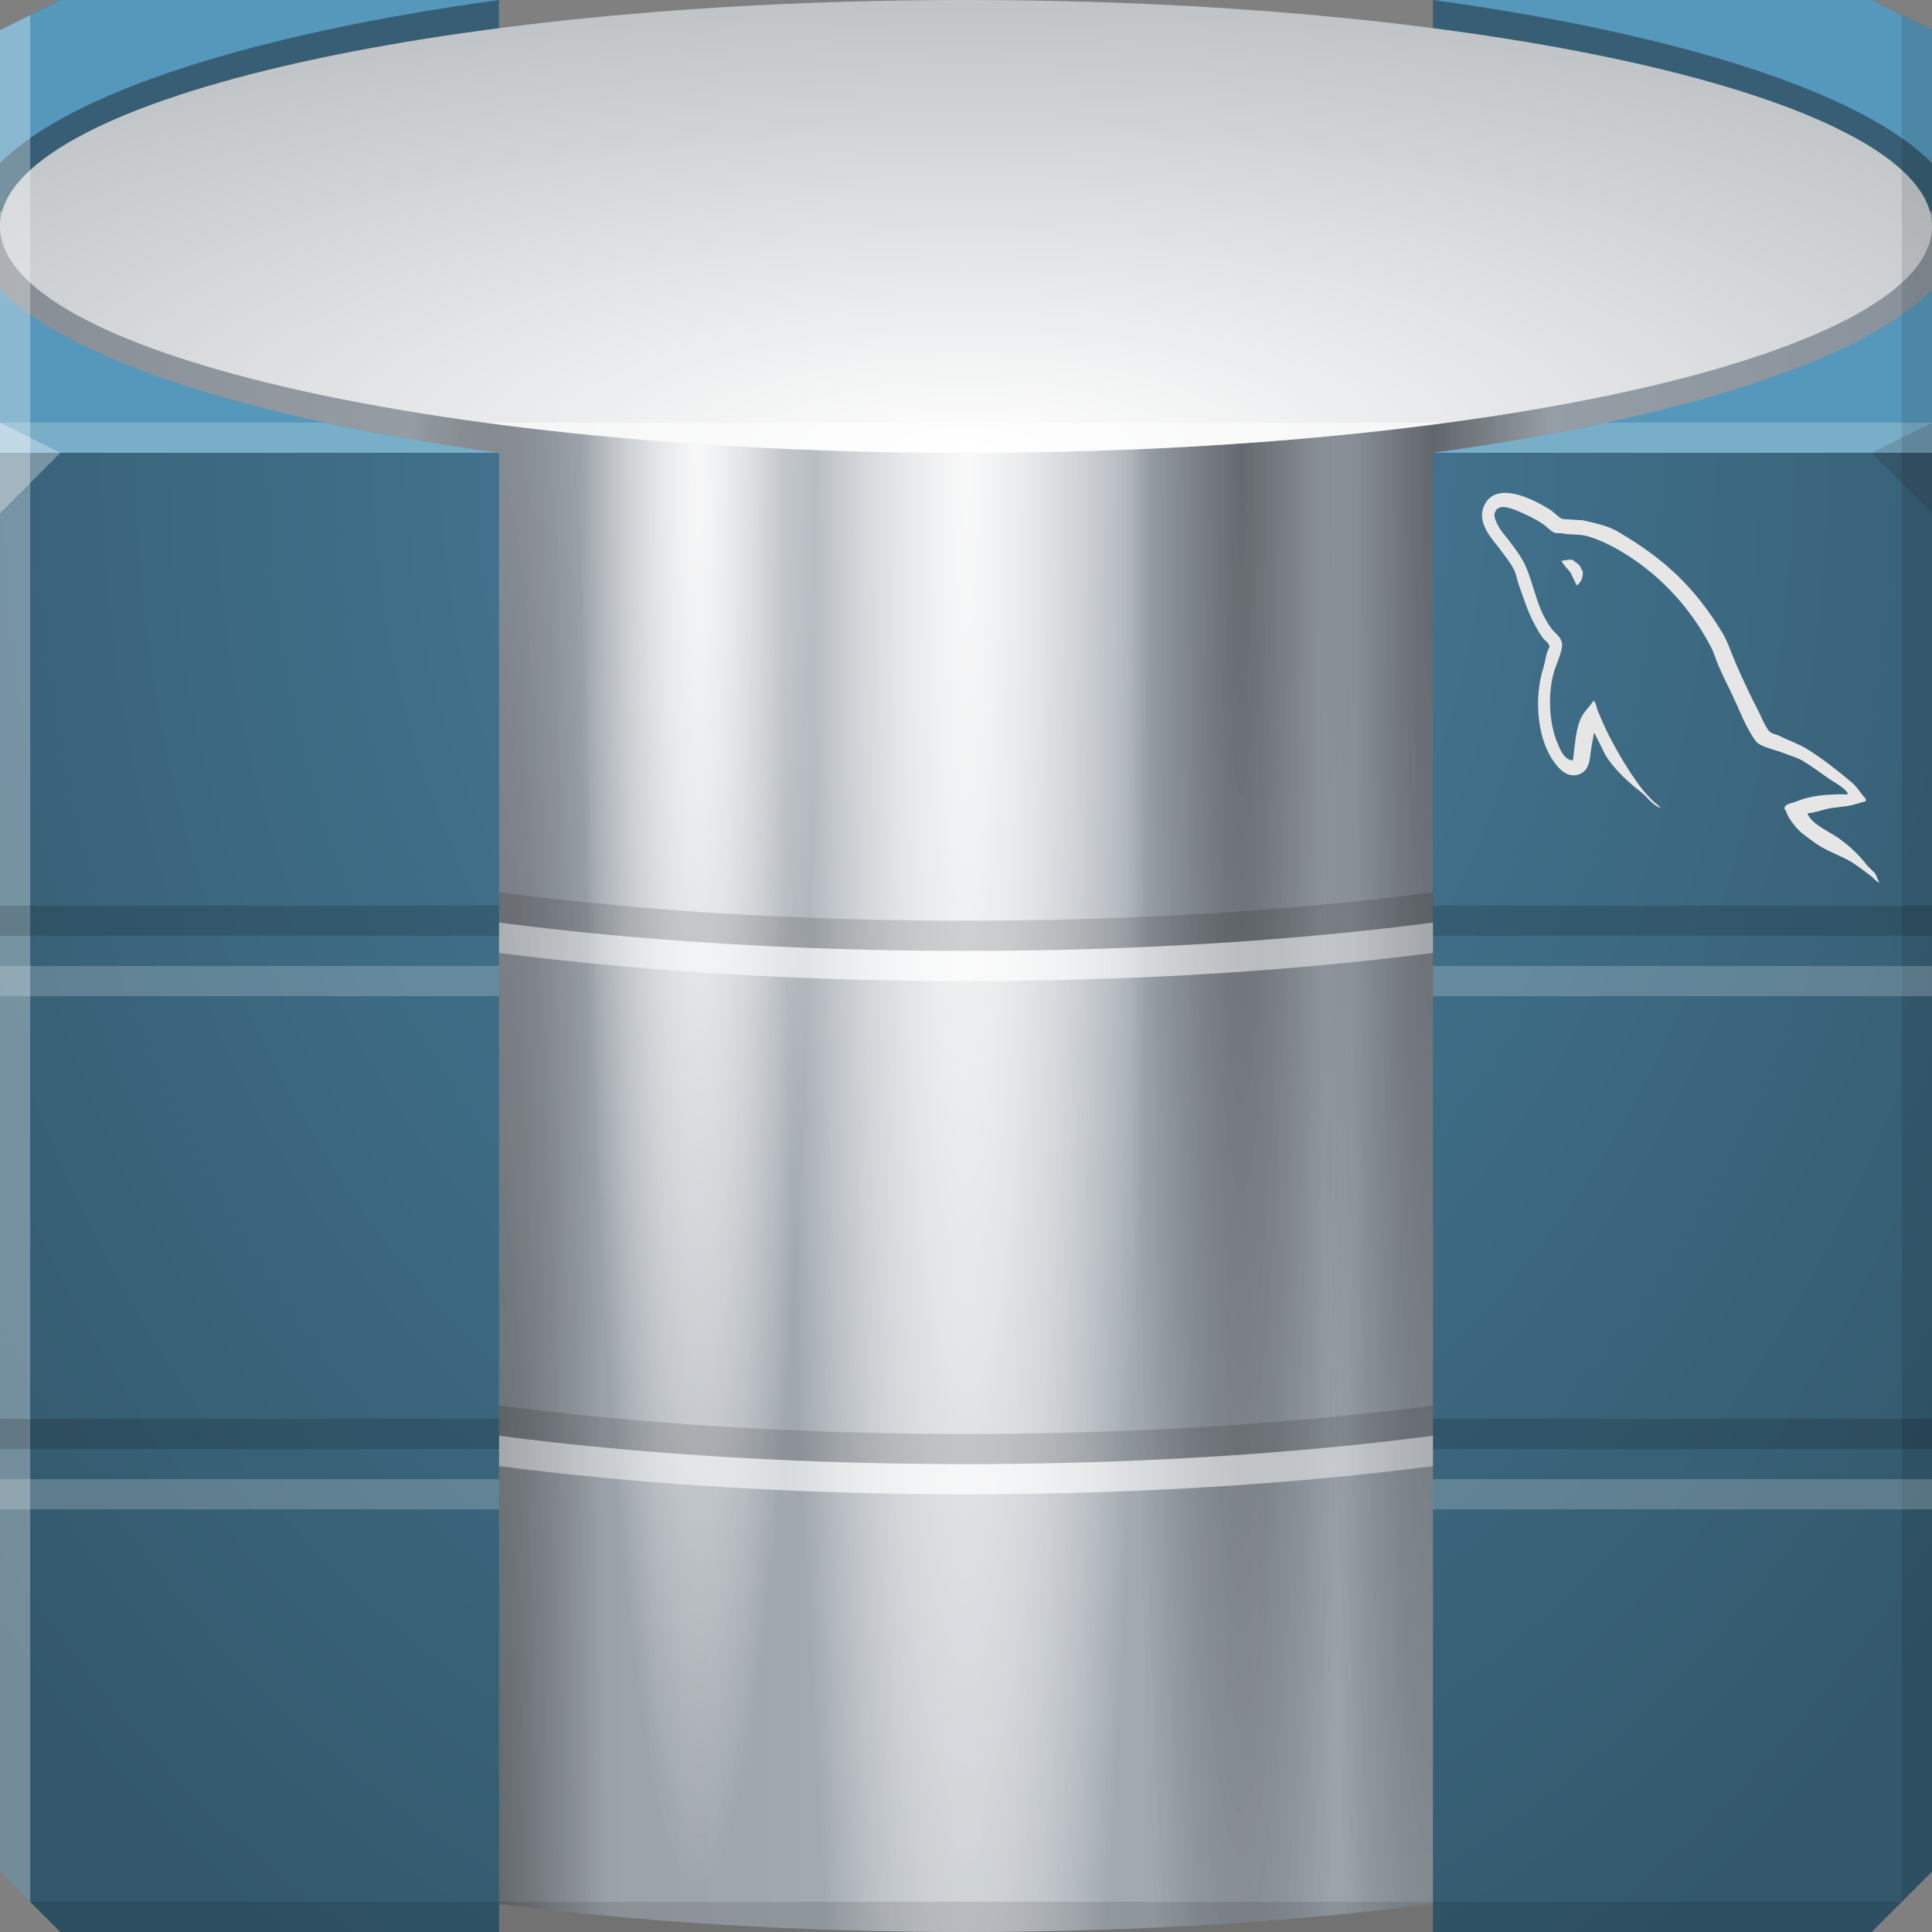 <?xml version="1.0" encoding="UTF-8" standalone="no"?>
<!-- Created with Inkscape (http://www.inkscape.org/) -->

<svg
   xmlns:dc="http://purl.org/dc/elements/1.1/"
   xmlns:cc="http://creativecommons.org/ns#"
   xmlns:rdf="http://www.w3.org/1999/02/22-rdf-syntax-ns#"
   xmlns:svg="http://www.w3.org/2000/svg"
   xmlns="http://www.w3.org/2000/svg"
   xmlns:xlink="http://www.w3.org/1999/xlink"
   xmlns:sodipodi="http://sodipodi.sourceforge.net/DTD/sodipodi-0.dtd"
   xmlns:inkscape="http://www.inkscape.org/namespaces/inkscape"
   version="1.1"
   width="64"
   height="64"
   id="svg13094"
   inkscape:version="0.48.3.1 r9886"
   sodipodi:docname="mysql-navigator.svg">
  <rect width="100%" height="100%" fill="#808080" stroke="none"/>
  <sodipodi:namedview
     pagecolor="#ffffff"
     bordercolor="#666666"
     borderopacity="1"
     objecttolerance="10"
     gridtolerance="10"
     guidetolerance="10"
     inkscape:pageopacity="0"
     inkscape:pageshadow="2"
     inkscape:window-width="1920"
     inkscape:window-height="1023"
     id="namedview72"
     showgrid="true"
     inkscape:snap-bbox="true"
     inkscape:bbox-paths="true"
     inkscape:bbox-nodes="true"
     inkscape:snap-bbox-edge-midpoints="true"
     inkscape:snap-bbox-midpoints="true"
     inkscape:object-paths="true"
     inkscape:snap-intersection-paths="true"
     inkscape:object-nodes="true"
     inkscape:snap-smooth-nodes="true"
     inkscape:snap-midpoints="true"
     inkscape:snap-object-midpoints="true"
     inkscape:snap-center="true"
     inkscape:zoom="7.375"
     inkscape:cx="36.140433"
     inkscape:cy="34.054219"
     inkscape:window-x="-10"
     inkscape:window-y="35"
     inkscape:window-maximized="1"
     inkscape:current-layer="svg13094"
     inkscape:snap-global="true">
    <inkscape:grid
       type="xygrid"
       id="grid3049" />
  </sodipodi:namedview>
  <defs
     id="defs11">
    <linearGradient
       id="linearGradient5314-7">
      <stop
         style="stop-color:#42494c;stop-opacity:1"
         offset="0"
         id="stop5316-0" />
      <stop
         id="stop5318-2"
         offset="0.236"
         style="stop-color:#363c3e;stop-opacity:1" />
      <stop
         style="stop-color:#484f53;stop-opacity:1"
         offset="0.488"
         id="stop5320-6" />
      <stop
         id="stop4534"
         offset="0.776"
         style="stop-color:#707c81;stop-opacity:1" />
      <stop
         style="stop-color:#748084;stop-opacity:1"
         offset="1"
         id="stop5322-0" />
    </linearGradient>
    <linearGradient
       id="linearGradient4580">
      <stop
         style="stop-color:#576066;stop-opacity:1;"
         offset="0"
         id="stop4582" />
      <stop
         id="stop4594"
         offset="0.229"
         style="stop-color:#3d4448;stop-opacity:1;" />
      <stop
         id="stop4592"
         offset="0.47"
         style="stop-color:#2d3337;stop-opacity:1;" />
      <stop
         id="stop4590"
         offset="0.78"
         style="stop-color:#c8cdd1;stop-opacity:1;" />
      <stop
         style="stop-color:#7a868e;stop-opacity:1;"
         offset="1"
         id="stop4584" />
    </linearGradient>
    <linearGradient
       id="linearGradient5003-2">
      <stop
         id="stop5005-3"
         offset="0"
         style="stop-color:#000000;stop-opacity:0;" />
      <stop
         style="stop-color:#000000;stop-opacity:0"
         offset="0.455"
         id="stop5013-4" />
      <stop
         id="stop5011-6"
         offset="1"
         style="stop-color:#363b3e;stop-opacity:0.829;" />
    </linearGradient>
    <linearGradient
       id="linearGradient4939-5">
      <stop
         style="stop-color:#59646b;stop-opacity:1;"
         offset="0"
         id="stop4941-7" />
      <stop
         id="stop4943-6"
         offset="0.764"
         style="stop-color:#5d6971;stop-opacity:1;" />
      <stop
         style="stop-color:#3a4146;stop-opacity:1;"
         offset="0.843"
         id="stop4945-2" />
      <stop
         id="stop4947-1"
         offset="0.931"
         style="stop-color:#58626a;stop-opacity:1;" />
      <stop
         style="stop-color:#636d75;stop-opacity:1;"
         offset="1"
         id="stop4949-1" />
    </linearGradient>
    <linearGradient
       id="linearGradient5356-8">
      <stop
         id="stop5358-7"
         offset="0"
         style="stop-color:#ffffff;stop-opacity:0" />
      <stop
         style="stop-color:#a2acb2;stop-opacity:0;"
         offset="0.792"
         id="stop5360-3" />
      <stop
         id="stop5362-8"
         offset="0.843"
         style="stop-color:#ebeeef;stop-opacity:0.547;" />
      <stop
         style="stop-color:#a1adb3;stop-opacity:0;"
         offset="0.896"
         id="stop5364-0" />
      <stop
         id="stop5366-9"
         offset="1"
         style="stop-color:#77c4e6;stop-opacity:0;" />
    </linearGradient>
    <linearGradient
       inkscape:collect="always"
       id="linearGradient4492-6">
      <stop
         style="stop-color:#ffffff;stop-opacity:0.442"
         offset="0"
         id="stop4494-1" />
      <stop
         id="stop4496-8"
         offset="0.639"
         style="stop-color:#ffffff;stop-opacity:0.054" />
      <stop
         style="stop-color:#ffffff;stop-opacity:0;"
         offset="1"
         id="stop4498-2" />
    </linearGradient>
    <linearGradient
       inkscape:collect="always"
       id="linearGradient4749-2-8-1">
      <stop
         style="stop-color:#000000;stop-opacity:0"
         offset="0"
         id="stop4751-6-2-3" />
      <stop
         style="stop-color:#000000;stop-opacity:0.156"
         offset="1"
         id="stop4753-1-5-6" />
    </linearGradient>
    <linearGradient
       inkscape:collect="always"
       id="linearGradient5173-8">
      <stop
         style="stop-color:#ffffff;stop-opacity:0.536"
         offset="0"
         id="stop5175-4" />
      <stop
         style="stop-color:#ffffff;stop-opacity:0;"
         offset="1"
         id="stop5177-0" />
    </linearGradient>
    <linearGradient
       inkscape:collect="always"
       id="linearGradient3926-0">
      <stop
         style="stop-color:#ffffff;stop-opacity:1;"
         offset="0"
         id="stop3928-1" />
      <stop
         id="stop3930-5"
         offset="0.569"
         style="stop-color:#ffffff;stop-opacity:1" />
      <stop
         style="stop-color:#ffffff;stop-opacity:0.263"
         offset="0.833"
         id="stop3932-5" />
      <stop
         style="stop-color:#ffffff;stop-opacity:0;"
         offset="1"
         id="stop3934-2" />
    </linearGradient>
    <linearGradient
       id="linearGradient3832-4">
      <stop
         id="stop3834-0"
         style="stop-color:#878e95;stop-opacity:1"
         offset="0" />
      <stop
         id="stop3840-6"
         style="stop-color:#a7aeb5;stop-opacity:1"
         offset="0.5" />
      <stop
         id="stop3836-1"
         style="stop-color:#89929b;stop-opacity:1"
         offset="1" />
    </linearGradient>
    <linearGradient
       id="linearGradient3888-7-7">
      <stop
         id="stop3890-2-1"
         style="stop-color:#d3d6d8;stop-opacity:1"
         offset="0" />
      <stop
         id="stop3892-1-4"
         style="stop-color:#acb1b5;stop-opacity:1"
         offset="1" />
    </linearGradient>
    <linearGradient
       y1="15"
       x2="64"
       y2="15"
       id="linearGradient3972-2-2"
       gradientUnits="userSpaceOnUse"
       gradientTransform="translate(0,64)">
      <stop
         id="stop3974-3-0"
         style="stop-color:#ffffff;stop-opacity:0"
         offset="0" />
      <stop
         id="stop3978-7-9"
         style="stop-color:#ffffff;stop-opacity:0.737"
         offset="0.499" />
      <stop
         id="stop3976-3-2"
         style="stop-color:#ffffff;stop-opacity:0"
         offset="1" />
    </linearGradient>
    <linearGradient
       y1="15"
       x2="64"
       y2="15"
       id="linearGradient4322-0-2"
       gradientUnits="userSpaceOnUse"
       gradientTransform="translate(0,64)">
      <stop
         id="stop4312-7-6"
         style="stop-color:#ffffff;stop-opacity:0.721"
         offset="0" />
      <stop
         id="stop4314-7-0"
         style="stop-color:#ffffff;stop-opacity:0"
         offset="1" />
    </linearGradient>
    <linearGradient
       y1="15"
       x2="64"
       y2="15"
       id="linearGradient3856-8-0"
       gradientUnits="userSpaceOnUse"
       gradientTransform="translate(0,64)">
      <stop
         id="stop3858-6-8"
         style="stop-color:#000000;stop-opacity:0.201"
         offset="0" />
      <stop
         id="stop3860-4-0"
         style="stop-color:#000000;stop-opacity:0"
         offset="1" />
    </linearGradient>
    <radialGradient
       cx="50.563"
       cy="106.169"
       r="32"
       fx="50.563"
       fy="106.169"
       id="radialGradient3894-2"
       xlink:href="#linearGradient5602"
       gradientUnits="userSpaceOnUse"
       gradientTransform="matrix(0,1.816,-1.366,1.2122244e-8,176.981,-76.811)" />
    <linearGradient
       id="linearGradient5602">
      <stop
         id="stop5604"
         style="stop-color:#497f9e;stop-opacity:1;"
         offset="0" />
      <stop
         id="stop5606"
         style="stop-color:#33586c;stop-opacity:1;"
         offset="1" />
    </linearGradient>
    <linearGradient
       x1="0"
       y1="92.5"
       x2="64"
       y2="92.5"
       id="linearGradient3970-40"
       xlink:href="#linearGradient3972-9"
       gradientUnits="userSpaceOnUse"
       gradientTransform="translate(0,-47)" />
    <linearGradient
       y1="15"
       x2="64"
       y2="15"
       id="linearGradient3972-9"
       gradientUnits="userSpaceOnUse"
       gradientTransform="translate(0,64)">
      <stop
         id="stop3974-2"
         style="stop-color:#ffffff;stop-opacity:0"
         offset="0" />
      <stop
         id="stop3978-9"
         style="stop-color:#ffffff;stop-opacity:0.737"
         offset="0.499" />
      <stop
         id="stop3976-9"
         style="stop-color:#ffffff;stop-opacity:0"
         offset="1" />
    </linearGradient>
    <linearGradient
       x1="0"
       y1="92.5"
       x2="64"
       y2="92.5"
       id="linearGradient3982-3"
       xlink:href="#linearGradient3972-9"
       gradientUnits="userSpaceOnUse"
       gradientTransform="translate(0,-64)" />
    <radialGradient
       cx="32"
       cy="103.5"
       r="32"
       fx="32"
       fy="103.5"
       id="radialGradient3926-24"
       xlink:href="#linearGradient3824-8"
       gradientUnits="userSpaceOnUse"
       gradientTransform="matrix(1.405,0,0,0.469,-12.944,-33.516)" />
    <linearGradient
       id="linearGradient3824-8">
      <stop
         id="stop3826-5"
         style="stop-color:#ffffff;stop-opacity:1"
         offset="0" />
      <stop
         id="stop3828-74"
         style="stop-color:#c0c4c7;stop-opacity:1"
         offset="1" />
    </linearGradient>
    <radialGradient
       cx="31.804"
       cy="151.878"
       r="32"
       fx="31.804"
       fy="151.878"
       id="radialGradient3850-0"
       xlink:href="#linearGradient4322-0"
       gradientUnits="userSpaceOnUse"
       gradientTransform="matrix(0,1.5,-0.122,0,41.658,31)" />
    <linearGradient
       y1="15"
       x2="64"
       y2="15"
       id="linearGradient4322-0"
       gradientUnits="userSpaceOnUse"
       gradientTransform="translate(0,64)">
      <stop
         id="stop4312-2"
         style="stop-color:#ffffff;stop-opacity:0.721"
         offset="0" />
      <stop
         id="stop4314-6"
         style="stop-color:#ffffff;stop-opacity:0"
         offset="1" />
    </linearGradient>
    <radialGradient
       cx="33.771"
       cy="80.235"
       r="32"
       fx="33.771"
       fy="80.235"
       id="radialGradient3854-8"
       xlink:href="#linearGradient4322-0"
       gradientUnits="userSpaceOnUse"
       gradientTransform="matrix(0,2.346,-0.191,0,47.338,-0.211)" />
    <radialGradient
       cx="33.771"
       cy="37.121"
       r="32"
       fx="33.771"
       fy="37.121"
       id="radialGradient3864-9"
       xlink:href="#linearGradient3856-0"
       gradientUnits="userSpaceOnUse"
       gradientTransform="matrix(0,2.346,-0.119,0,45.537,-0.211)" />
    <linearGradient
       y1="15"
       x2="64"
       y2="15"
       id="linearGradient3856-0"
       gradientUnits="userSpaceOnUse"
       gradientTransform="translate(0,64)">
      <stop
         id="stop3858-6"
         style="stop-color:#000000;stop-opacity:0.201"
         offset="0" />
      <stop
         id="stop3860-1"
         style="stop-color:#000000;stop-opacity:0"
         offset="1" />
    </linearGradient>
    <radialGradient
       cx="55.641"
       cy="245.278"
       r="32"
       fx="55.641"
       fy="245.278"
       id="radialGradient3868-3"
       xlink:href="#linearGradient3856-0"
       gradientUnits="userSpaceOnUse"
       gradientTransform="matrix(0,2.346,-0.119,0,45.537,-0.211)" />
    <radialGradient
       cx="33.771"
       cy="-16.196"
       r="32"
       fx="33.771"
       fy="-16.196"
       id="radialGradient3846-5"
       xlink:href="#linearGradient3856-0"
       gradientUnits="userSpaceOnUse"
       gradientTransform="matrix(0,2.346,-0.119,0,45.537,-0.211)" />
    <linearGradient
       id="linearGradient3832-8">
      <stop
         id="stop3834-6"
         style="stop-color:#878e95;stop-opacity:1"
         offset="0" />
      <stop
         id="stop3840-2"
         style="stop-color:#a7aeb5;stop-opacity:1"
         offset="0.5" />
      <stop
         id="stop3836-7"
         style="stop-color:#89929b;stop-opacity:1"
         offset="1" />
    </linearGradient>
    <linearGradient
       y2="96"
       x2="64"
       y1="96"
       x1="0"
       gradientTransform="translate(0,-64)"
       gradientUnits="userSpaceOnUse"
       id="linearGradient3188"
       xlink:href="#linearGradient3832-8"
       inkscape:collect="always" />
    <linearGradient
       inkscape:collect="always"
       xlink:href="#linearGradient3832-4"
       id="linearGradient3405"
       gradientUnits="userSpaceOnUse"
       gradientTransform="matrix(1.52,0,0,1.52,66.622,-111.922)"
       x1="0"
       y1="96"
       x2="64"
       y2="96" />
    <radialGradient
       inkscape:collect="always"
       xlink:href="#linearGradient4322-0-2"
       id="radialGradient3407"
       gradientUnits="userSpaceOnUse"
       gradientTransform="matrix(0,2.281,-0.186,0,129.962,-64.788)"
       cx="31.804"
       cy="151.878"
       fx="31.804"
       fy="151.878"
       r="32" />
    <radialGradient
       inkscape:collect="always"
       xlink:href="#linearGradient4322-0-2"
       id="radialGradient3409"
       gradientUnits="userSpaceOnUse"
       gradientTransform="matrix(0,3.566,-0.291,0,138.599,-112.243)"
       cx="33.771"
       cy="80.235"
       fx="33.771"
       fy="80.235"
       r="32" />
    <radialGradient
       inkscape:collect="always"
       xlink:href="#linearGradient3856-8-0"
       id="radialGradient3411"
       gradientUnits="userSpaceOnUse"
       gradientTransform="matrix(0,3.566,-0.181,0,135.86,-112.243)"
       cx="33.771"
       cy="37.121"
       fx="33.771"
       fy="37.121"
       r="32" />
    <radialGradient
       inkscape:collect="always"
       xlink:href="#linearGradient3856-8-0"
       id="radialGradient3413"
       gradientUnits="userSpaceOnUse"
       gradientTransform="matrix(0,3.566,-0.181,0,135.86,-112.243)"
       cx="55.641"
       cy="245.278"
       fx="55.641"
       fy="245.278"
       r="32" />
    <radialGradient
       inkscape:collect="always"
       xlink:href="#linearGradient3856-8-0"
       id="radialGradient3415"
       gradientUnits="userSpaceOnUse"
       gradientTransform="matrix(0,3.566,-0.181,0,135.86,-112.243)"
       cx="33.771"
       cy="-16.196"
       fx="33.771"
       fy="-16.196"
       r="32" />
    <linearGradient
       inkscape:collect="always"
       xlink:href="#linearGradient3972-2-2"
       id="linearGradient3417"
       gradientUnits="userSpaceOnUse"
       gradientTransform="matrix(1.52,0,0,1.52,66.622,-111.922)"
       x1="0"
       y1="92.5"
       x2="64"
       y2="92.5" />
    <radialGradient
       inkscape:collect="always"
       xlink:href="#linearGradient3888-7-7"
       id="radialGradient3419"
       gradientUnits="userSpaceOnUse"
       gradientTransform="matrix(3.614,0,2.4125311e-8,2.718,-67.443,-280.342)"
       cx="50.563"
       cy="106.169"
       fx="50.563"
       fy="106.169"
       r="32" />
    <linearGradient
       inkscape:collect="always"
       xlink:href="#linearGradient5314-7"
       id="linearGradient3421"
       gradientUnits="userSpaceOnUse"
       gradientTransform="matrix(0.646,0,0,1.223,-4085.644,-23.832)"
       x1="-6843.924"
       y1="-339.579"
       x2="-6957.684"
       y2="-339.579" />
    <linearGradient
       inkscape:collect="always"
       xlink:href="#linearGradient5314-7"
       id="linearGradient3423"
       gradientUnits="userSpaceOnUse"
       gradientTransform="translate(-1646.645,-70.071)"
       x1="-6833.732"
       y1="-354.723"
       x2="-6974.506"
       y2="-354.723" />
    <linearGradient
       inkscape:collect="always"
       xlink:href="#linearGradient4580"
       id="linearGradient3425"
       gradientUnits="userSpaceOnUse"
       x1="-8485.393"
       y1="-611.178"
       x2="-8607.408"
       y2="-611.178" />
    <radialGradient
       inkscape:collect="always"
       xlink:href="#linearGradient5003-2"
       id="radialGradient3427"
       gradientUnits="userSpaceOnUse"
       gradientTransform="matrix(1.042,0,0,1.042,285.425,-110.021)"
       cx="-6717.948"
       cy="2580.169"
       fx="-6717.948"
       fy="2580.169"
       r="207.523" />
    <radialGradient
       inkscape:collect="always"
       xlink:href="#linearGradient4939-5"
       id="radialGradient3429"
       gradientUnits="userSpaceOnUse"
       gradientTransform="matrix(1.08,0,0,1.08,538.175,-203.118)"
       cx="-6713.033"
       cy="2541.74"
       fx="-6713.033"
       fy="2541.74"
       r="208.515" />
    <radialGradient
       inkscape:collect="always"
       xlink:href="#linearGradient5356-8"
       id="radialGradient3431"
       gradientUnits="userSpaceOnUse"
       gradientTransform="matrix(1.08,0,0,1.08,538.175,-203.118)"
       cx="-6712.007"
       cy="2520.883"
       fx="-6712.007"
       fy="2520.883"
       r="208.515" />
    <radialGradient
       inkscape:collect="always"
       xlink:href="#linearGradient4492-6"
       id="radialGradient3433"
       gradientUnits="userSpaceOnUse"
       gradientTransform="matrix(0.899,0,0,0.643,-677.628,851.882)"
       cx="-6711.746"
       cy="2551.263"
       fx="-6711.407"
       fy="2381.671"
       r="190" />
    <linearGradient
       inkscape:collect="always"
       xlink:href="#linearGradient4749-2-8-1"
       id="linearGradient3435"
       gradientUnits="userSpaceOnUse"
       x1="-6731.098"
       y1="2715.315"
       x2="-6690.044"
       y2="2341.143" />
    <linearGradient
       inkscape:collect="always"
       xlink:href="#linearGradient5173-8"
       id="linearGradient3437"
       gradientUnits="userSpaceOnUse"
       x1="411.181"
       y1="131.442"
       x2="411.181"
       y2="209.098" />
    <radialGradient
       inkscape:collect="always"
       xlink:href="#linearGradient3926-0"
       id="radialGradient3439"
       gradientUnits="userSpaceOnUse"
       gradientTransform="matrix(1,0,0,0.618,0,62.323)"
       cx="400.339"
       cy="163.163"
       fx="400.339"
       fy="163.163"
       r="66.339" />
    <radialGradient
       inkscape:collect="always"
       xlink:href="#linearGradient4322-0"
       id="radialGradient4251"
       gradientUnits="userSpaceOnUse"
       gradientTransform="matrix(0,1.5,-0.122,0,41.658,31)"
       cx="31.804"
       cy="151.878"
       fx="31.804"
       fy="151.878"
       r="32" />
    <radialGradient
       inkscape:collect="always"
       xlink:href="#linearGradient4322-0"
       id="radialGradient4253"
       gradientUnits="userSpaceOnUse"
       gradientTransform="matrix(0,2.346,-0.191,0,47.338,-0.211)"
       cx="33.771"
       cy="80.235"
       fx="33.771"
       fy="80.235"
       r="32" />
    <radialGradient
       inkscape:collect="always"
       xlink:href="#linearGradient3856-0"
       id="radialGradient4255"
       gradientUnits="userSpaceOnUse"
       gradientTransform="matrix(0,2.346,-0.119,0,45.537,-0.211)"
       cx="33.771"
       cy="37.121"
       fx="33.771"
       fy="37.121"
       r="32" />
    <radialGradient
       inkscape:collect="always"
       xlink:href="#linearGradient3856-0"
       id="radialGradient4257"
       gradientUnits="userSpaceOnUse"
       gradientTransform="matrix(0,2.346,-0.119,0,45.537,-0.211)"
       cx="55.641"
       cy="245.278"
       fx="55.641"
       fy="245.278"
       r="32" />
    <radialGradient
       inkscape:collect="always"
       xlink:href="#linearGradient3856-0"
       id="radialGradient4259"
       gradientUnits="userSpaceOnUse"
       gradientTransform="matrix(0,2.346,-0.119,0,45.537,-0.211)"
       cx="33.771"
       cy="-16.196"
       fx="33.771"
       fy="-16.196"
       r="32" />
  </defs>
  <path
     inkscape:connector-curvature="0"
     d="M 2,0 0,1 0,56.5 C 0,60.642 14.327,64 32,64 49.673,64 64,60.642 64,56.5 L 64,1 62,0 47.469,0 l 0,3.438 -30.938,0 0,-3.438 L 2,0 z"
     id="path3842"
     style="fill:url(#linearGradient3188);fill-rule:nonzero" />
  <g
     id="g4239"
     transform="translate(0,-64)">
    <path
       style="fill:url(#radialGradient4251);fill-rule:nonzero"
       id="path4241"
       d="m 2,64 -2,1 0,55.5 c 0,4.142 14.327,7.5 32,7.5 17.673,0 32,-3.358 32,-7.5 l 0,-55.5 -2,-1 -14.531,0 0,3.438 -30.938,0 0,-3.438 L 2,64 z"
       inkscape:connector-curvature="0" />
    <path
       style="fill:url(#radialGradient4253);fill-rule:nonzero"
       id="path4243"
       d="m 2,64 -2,1 0,55.5 c 0,4.142 14.327,7.5 32,7.5 17.673,0 32,-3.358 32,-7.5 l 0,-55.5 -2,-1 -14.531,0 0,3.438 -30.938,0 0,-3.438 L 2,64 z"
       inkscape:connector-curvature="0" />
    <path
       style="fill:url(#radialGradient4255);fill-rule:nonzero"
       id="path4245"
       d="m 2,64 -2,1 0,55.5 c 0,4.142 14.327,7.5 32,7.5 17.673,0 32,-3.358 32,-7.5 l 0,-55.5 -2,-1 -14.531,0 0,3.438 -30.938,0 0,-3.438 L 2,64 z"
       inkscape:connector-curvature="0" />
    <path
       style="fill:url(#radialGradient4257);fill-rule:nonzero"
       id="path4247"
       d="m 2,64 -2,1 0,55.5 c 0,4.142 14.327,7.5 32,7.5 17.673,0 32,-3.358 32,-7.5 l 0,-55.5 -2,-1 -14.531,0 0,3.438 -30.938,0 0,-3.438 L 2,64 z"
       inkscape:connector-curvature="0" />
    <path
       style="fill:url(#radialGradient4259);fill-rule:nonzero"
       id="path4249"
       d="m 2,64 -2,1 0,55.5 c 0,4.142 14.327,7.5 32,7.5 17.673,0 32,-3.358 32,-7.5 l 0,-55.5 -2,-1 -14.531,0 0,3.438 -30.938,0 0,-3.438 L 2,64 z"
       inkscape:connector-curvature="0" />
  </g>
  <g
     transform="translate(0,-64)"
     id="g3870">
    <path
       inkscape:connector-curvature="0"
       d="m 2,64 -2,1 0,55.5 c 0,4.142 14.327,7.5 32,7.5 17.673,0 32,-3.358 32,-7.5 l 0,-55.5 -2,-1 -14.531,0 0,3.438 -30.938,0 0,-3.438 L 2,64 z"
       id="path3848"
       style="fill:url(#radialGradient3850-0);fill-rule:nonzero" />
    <path
       inkscape:connector-curvature="0"
       d="m 2,64 -2,1 0,55.5 c 0,4.142 14.327,7.5 32,7.5 17.673,0 32,-3.358 32,-7.5 l 0,-55.5 -2,-1 -14.531,0 0,3.438 -30.938,0 0,-3.438 L 2,64 z"
       id="path3852"
       style="fill:url(#radialGradient3854-8);fill-rule:nonzero" />
    <path
       inkscape:connector-curvature="0"
       d="m 2,64 -2,1 0,55.5 c 0,4.142 14.327,7.5 32,7.5 17.673,0 32,-3.358 32,-7.5 l 0,-55.5 -2,-1 -14.531,0 0,3.438 -30.938,0 0,-3.438 L 2,64 z"
       id="path3862"
       style="fill:url(#radialGradient3864-9);fill-rule:nonzero" />
    <path
       inkscape:connector-curvature="0"
       d="m 2,64 -2,1 0,55.5 c 0,4.142 14.327,7.5 32,7.5 17.673,0 32,-3.358 32,-7.5 l 0,-55.5 -2,-1 -14.531,0 0,3.438 -30.938,0 0,-3.438 L 2,64 z"
       id="path3866"
       style="fill:url(#radialGradient3868-3);fill-rule:nonzero" />
    <path
       inkscape:connector-curvature="0"
       d="m 2,64 -2,1 0,55.5 c 0,4.142 14.327,7.5 32,7.5 17.673,0 32,-3.358 32,-7.5 l 0,-55.5 -2,-1 -14.531,0 0,3.438 -30.938,0 0,-3.438 L 2,64 z"
       id="path3809"
       style="fill:url(#radialGradient3846-5);fill-rule:nonzero" />
  </g>
  <path
     style="fill:#375e74;fill-rule:nonzero;fill-opacity:1"
     d="M 2 0 L 0 1 L 0 7 L 16.531 7 L 16.531 3.438 L 16.531 0 L 2 0 z M 47.469 0 L 47.469 3.438 L 47.469 7 L 64 7 L 64 1 L 62 0 L 47.469 0 z "
     id="path3842-3" />
  <path
     inkscape:connector-curvature="0"
     style="color:#000000;fill:#5598bb;fill-opacity:1;fill-rule:nonzero;stroke:none;stroke-width:2.286;marker:none;visibility:visible;display:inline;overflow:visible;enable-background:accumulate"
     d="M 2,0 0,1 0,5.406 C 2.305,3.06 8.423,1.112 16.531,0 L 2,0 z M 47.469,0 C 55.577,1.112 61.695,3.06 64,5.406 L 64,1 62,0 47.469,0 z M 0,9.594 0,15 16.531,15 C 8.42,13.889 2.305,11.94 0,9.594 z m 64,0 C 61.695,11.94 55.58,13.889 47.469,15 L 64,15 64,9.594 z"
     id="path3883" />
  <path
     inkscape:connector-curvature="0"
     style="fill:url(#radialGradient3926-24);fill-opacity:1;fill-rule:nonzero"
     d="M 32,0 C 14.327,0 0,3.358 0,7.5 0,11.642 14.327,15 32,15 49.673,15 64,11.642 64,7.5 64,3.358 49.673,0 32,0 z"
     id="path3881" />
  <path
     inkscape:connector-curvature="0"
     style="fill:#ffffff;fill-opacity:0.213;fill-rule:nonzero"
     d="m 0,14 0,1 16.531,0 C 14.467,14.717 12.524,14.385 10.75,14 L 0,14 z m 53.25,0 c -1.774,0.385 -3.717,0.717 -5.781,1 L 64,15 64,14 53.25,14 z"
     id="path3908" />
  <path
     inkscape:connector-curvature="0"
     style="fill:#ffffff;fill-opacity:0.549;fill-rule:nonzero"
     d="m 16.094,14 c 4.689,0.631 10.11,1 15.906,1 5.796,0 11.217,-0.369 15.906,-1 l -31.812,0 z"
     id="path3906" />
  <path
     inkscape:connector-curvature="0"
     d="m 0,24.5 0,1.438 c 0.09,0.134 0.171,0.28 0.281,0.406 0.482,0.552 1.157,1.033 2,1.5 1.687,0.935 4.046,1.752 6.969,2.438 C 15.096,31.651 23.132,32.5 32,32.5 c 8.868,0 16.904,-0.849 22.75,-2.219 2.923,-0.685 5.282,-1.503 6.969,-2.438 0.843,-0.467 1.518,-0.948 2,-1.5 C 63.829,26.217 63.91,26.072 64,25.938 l 0,-1.438 -0.5,0 c 0,0.374 -0.16,0.763 -0.531,1.188 C 62.598,26.112 62.026,26.539 61.25,26.969 59.698,27.829 57.368,28.64 54.5,29.312 48.764,30.657 40.805,31.5 32,31.5 23.195,31.5 15.236,30.657 9.5,29.312 6.632,28.64 4.302,27.829 2.75,26.969 1.974,26.539 1.402,26.112 1.031,25.688 0.66,25.263 0.5,24.874 0.5,24.5 l -0.5,0 z"
     id="path3980"
     style="font-size:medium;font-style:normal;font-variant:normal;font-weight:normal;font-stretch:normal;text-indent:0;text-align:start;text-decoration:none;line-height:normal;letter-spacing:normal;word-spacing:normal;text-transform:none;direction:ltr;block-progression:tb;writing-mode:lr-tb;text-anchor:start;baseline-shift:baseline;color:#000000;fill:url(#linearGradient3982-3);fill-opacity:1;stroke:none;stroke-width:1;marker:none;visibility:visible;display:inline;overflow:visible;enable-background:accumulate;font-family:Sans;-inkscape-font-specification:Sans" />
  <path
     d="m 0,41.5 0,1.438 c 0.09,0.134 0.171,0.28 0.281,0.406 0.482,0.552 1.157,1.033 2,1.5 1.687,0.935 4.046,1.752 6.969,2.438 C 15.096,48.651 23.132,49.5 32,49.5 c 8.868,0 16.904,-0.849 22.75,-2.219 2.923,-0.685 5.282,-1.503 6.969,-2.438 0.843,-0.467 1.518,-0.948 2,-1.5 C 63.829,43.217 63.91,43.072 64,42.938 l 0,-1.438 -0.5,0 c 0,0.374 -0.16,0.763 -0.531,1.188 C 62.598,43.112 62.026,43.539 61.25,43.969 59.698,44.829 57.368,45.64 54.5,46.312 48.764,47.657 40.805,48.5 32,48.5 23.195,48.5 15.236,47.657 9.5,46.312 6.632,45.64 4.302,44.829 2.75,43.969 1.974,43.539 1.402,43.112 1.031,42.688 0.66,42.263 0.5,41.874 0.5,41.5 l -0.5,0 z"
     id="path3820"
     style="font-size:medium;font-style:normal;font-variant:normal;font-weight:normal;font-stretch:normal;text-indent:0;text-align:start;text-decoration:none;line-height:normal;letter-spacing:normal;word-spacing:normal;text-transform:none;direction:ltr;block-progression:tb;writing-mode:lr-tb;text-anchor:start;baseline-shift:baseline;color:#000000;fill:url(#linearGradient3970-40);fill-opacity:1;stroke:none;stroke-width:1;marker:none;visibility:visible;display:inline;overflow:visible;enable-background:accumulate;font-family:Sans;-inkscape-font-specification:Sans"
     inkscape:connector-curvature="0" />
  <path
     inkscape:connector-curvature="0"
     d="m 0,23.5 0,1.438 c 0.09,0.134 0.171,0.28 0.281,0.406 0.482,0.552 1.157,1.033 2,1.5 1.687,0.935 4.046,1.752 6.969,2.438 C 15.096,30.651 23.132,31.5 32,31.5 c 8.868,0 16.904,-0.849 22.75,-2.219 2.923,-0.685 5.282,-1.503 6.969,-2.438 0.843,-0.467 1.518,-0.948 2,-1.5 C 63.829,25.217 63.91,25.072 64,24.938 l 0,-1.438 -0.5,0 c 0,0.374 -0.16,0.763 -0.531,1.188 C 62.598,25.112 62.026,25.539 61.25,25.969 59.698,26.829 57.368,27.64 54.5,28.312 48.764,29.657 40.805,30.5 32,30.5 23.195,30.5 15.236,29.657 9.5,28.312 6.632,27.64 4.302,26.829 2.75,25.969 1.974,25.539 1.402,25.112 1.031,24.688 0.66,24.263 0.5,23.874 0.5,23.5 l -0.5,0 z"
     id="path3984"
     style="font-size:medium;font-style:normal;font-variant:normal;font-weight:normal;font-stretch:normal;text-indent:0;text-align:start;text-decoration:none;line-height:normal;letter-spacing:normal;word-spacing:normal;text-transform:none;direction:ltr;block-progression:tb;writing-mode:lr-tb;text-anchor:start;baseline-shift:baseline;color:#000000;fill:#000000;fill-opacity:0.14;stroke:none;stroke-width:1;marker:none;visibility:visible;display:inline;overflow:visible;enable-background:accumulate;font-family:Sans;-inkscape-font-specification:Sans" />
  <path
     d="m 0,40.5 0,1.438 c 0.09,0.134 0.171,0.28 0.281,0.406 0.482,0.552 1.157,1.033 2,1.5 1.687,0.935 4.046,1.752 6.969,2.438 C 15.096,47.651 23.132,48.5 32,48.5 c 8.868,0 16.904,-0.849 22.75,-2.219 2.923,-0.685 5.282,-1.503 6.969,-2.438 0.843,-0.467 1.518,-0.948 2,-1.5 C 63.829,42.217 63.91,42.072 64,41.938 l 0,-1.438 -0.5,0 c 0,0.374 -0.16,0.763 -0.531,1.188 C 62.598,42.112 62.026,42.539 61.25,42.969 59.698,43.829 57.368,44.64 54.5,45.312 48.764,46.657 40.805,47.5 32,47.5 23.195,47.5 15.236,46.657 9.5,45.312 6.632,44.64 4.302,43.829 2.75,42.969 1.974,42.539 1.402,42.112 1.031,41.688 0.66,41.263 0.5,40.874 0.5,40.5 l -0.5,0 z"
     id="path3968"
     style="font-size:medium;font-style:normal;font-variant:normal;font-weight:normal;font-stretch:normal;text-indent:0;text-align:start;text-decoration:none;line-height:normal;letter-spacing:normal;word-spacing:normal;text-transform:none;direction:ltr;block-progression:tb;writing-mode:lr-tb;text-anchor:start;baseline-shift:baseline;color:#000000;fill:#000000;fill-opacity:0.14;stroke:none;stroke-width:1;marker:none;visibility:visible;display:inline;overflow:visible;enable-background:accumulate;font-family:Sans;-inkscape-font-specification:Sans"
     inkscape:connector-curvature="0" />
  <path
     inkscape:connector-curvature="0"
     d="m 0,15 0,47 2,2 14.531,0 0,-49 L 0,15 z m 47.469,0 0,49 L 62,64 64,62 64,15 47.469,15 z"
     id="path3818"
     style="fill:url(#radialGradient3894-2);fill-opacity:1;fill-rule:nonzero" />
  <path
     inkscape:connector-curvature="0"
     d="M 1,63 1,0.5 0,1 0,62 z"
     id="path4299"
     style="fill:#ffffff;fill-opacity:0.315;fill-rule:nonzero" />
  <path
     inkscape:connector-curvature="0"
     d="M 63,0.5 63,63 1,63 2,64 62,64 64,62 64,1 z"
     id="path3807"
     style="fill:#000000;fill-opacity:0.111;fill-rule:nonzero" />
  <path
     inkscape:connector-curvature="0"
     d="m 64,17 -2,-2 2,-1 z"
     id="path3028"
     style="fill:#1f0700;fill-opacity:0.138" />
  <path
     inkscape:connector-curvature="0"
     d="M 0,17 2,15 0,14 z"
     id="path3028-3"
     style="fill:#ffffff;fill-opacity:0.315" />
  <path
     style="fill:#ffffff;fill-opacity:0.2;fill-rule:nonzero;stroke:none"
     d="m 0,32 0,1 16.531,0 0,-1 L 0,32 z m 47.469,0 0,1 L 64,33 64,32 47.469,32 z M 0,49 l 0,1 16.531,0 0,-1 L 0,49 z m 47.469,0 0,1 L 64,50 64,49 47.469,49 z"
     id="rect3827"
     inkscape:connector-curvature="0" />
  <path
     inkscape:connector-curvature="0"
     style="fill:#000000;fill-opacity:0.158;fill-rule:nonzero;stroke:none"
     d="m 0,30 0,1 16.531,0 0,-1 L 0,30 z m 47.469,0 0,1 L 64,31 64,30 47.469,30 z M 0,47 l 0,1 16.531,0 0,-1 L 0,47 z m 47.469,0 0,1 L 64,48 64,47 47.469,47 z"
     id="rect3831" />
  <g
     id="g3168"
     transform="translate(72.814,0.678)">
    <g
       transform="translate(-87.875,1.625)"
       id="g4847">
      <path
         inkscape:connector-curvature="0"
         style="fill:url(#linearGradient3405);fill-rule:nonzero"
         d="m 128.625,8.219 c -3.689,10e-8 -7.373,1.404 -10.188,4.219 -5.629,5.629 -5.629,14.746 0,20.375 5.629,5.629 14.777,5.629 20.406,0 5.629,-5.629 5.629,-14.746 0,-20.375 -2.815,-2.815 -6.53,-4.219 -10.219,-4.219 z"
         id="path3842-5" />
      <path
         inkscape:connector-curvature="0"
         style="fill:url(#radialGradient3407);fill-rule:nonzero"
         d="m 128.625,8.219 c -3.689,10e-8 -7.373,1.404 -10.188,4.219 -5.629,5.629 -5.629,14.746 0,20.375 5.629,5.629 14.777,5.629 20.406,0 5.629,-5.629 5.629,-14.746 0,-20.375 -2.815,-2.815 -6.53,-4.219 -10.219,-4.219 z"
         id="path3848-8" />
      <path
         inkscape:connector-curvature="0"
         style="fill:url(#radialGradient3409);fill-rule:nonzero"
         d="m 128.625,8.219 c -3.689,10e-8 -7.373,1.404 -10.188,4.219 -5.629,5.629 -5.629,14.746 0,20.375 5.629,5.629 14.777,5.629 20.406,0 5.629,-5.629 5.629,-14.746 0,-20.375 -2.815,-2.815 -6.53,-4.219 -10.219,-4.219 z"
         id="path3852-7" />
      <path
         inkscape:connector-curvature="0"
         style="fill:url(#radialGradient3411);fill-rule:nonzero"
         d="m 128.625,8.219 c -3.689,10e-8 -7.373,1.404 -10.188,4.219 -5.629,5.629 -5.629,14.746 0,20.375 5.629,5.629 14.777,5.629 20.406,0 5.629,-5.629 5.629,-14.746 0,-20.375 -2.815,-2.815 -6.53,-4.219 -10.219,-4.219 z"
         id="path3862-1" />
      <path
         inkscape:connector-curvature="0"
         style="fill:url(#radialGradient3413);fill-rule:nonzero"
         d="m 128.625,8.219 c -3.689,10e-8 -7.373,1.404 -10.188,4.219 -5.629,5.629 -5.629,14.746 0,20.375 5.629,5.629 14.777,5.629 20.406,0 5.629,-5.629 5.629,-14.746 0,-20.375 -2.815,-2.815 -6.53,-4.219 -10.219,-4.219 z"
         id="path3866-4" />
      <path
         inkscape:connector-curvature="0"
         style="fill:url(#radialGradient3415);fill-rule:nonzero"
         d="m 128.625,8.219 c -3.689,10e-8 -7.373,1.404 -10.188,4.219 -5.629,5.629 -5.629,14.746 0,20.375 5.629,5.629 14.777,5.629 20.406,0 5.629,-5.629 5.629,-14.746 0,-20.375 -2.815,-2.815 -6.53,-4.219 -10.219,-4.219 z"
         id="path3809-1" />
      <path
         inkscape:connector-curvature="0"
         style="font-size:medium;font-style:normal;font-variant:normal;font-weight:normal;font-stretch:normal;text-indent:0;text-align:start;text-decoration:none;line-height:normal;letter-spacing:normal;word-spacing:normal;text-transform:none;direction:ltr;block-progression:tb;writing-mode:lr-tb;text-anchor:start;baseline-shift:baseline;color:#000000;fill:url(#linearGradient3417);fill-opacity:1;stroke:none;stroke-width:1;marker:none;visibility:visible;display:inline;overflow:visible;enable-background:accumulate;font-family:Sans;-inkscape-font-specification:Sans"
         d="m 139.812,31.719 c -6.203,0.859 -13.309,1.398 -20.906,1.531 0.605,0.554 1.237,1.036 1.906,1.469 6.199,-0.165 12.028,-0.59 17.312,-1.25 0.242,-0.212 0.488,-0.425 0.719,-0.656 0.352,-0.352 0.661,-0.716 0.969,-1.094 z"
         id="path3980-4" />
      <path
         inkscape:connector-curvature="0"
         style="font-size:medium;font-style:normal;font-variant:normal;font-weight:normal;font-stretch:normal;text-indent:0;text-align:start;text-decoration:none;line-height:normal;letter-spacing:normal;word-spacing:normal;text-transform:none;direction:ltr;block-progression:tb;writing-mode:lr-tb;text-anchor:start;baseline-shift:baseline;color:#000000;fill:#000000;fill-opacity:0.14;stroke:none;stroke-width:1;marker:none;visibility:visible;display:inline;overflow:visible;enable-background:accumulate;font-family:Sans;-inkscape-font-specification:Sans"
         d="m 141,30 c -6.87,1.015 -14.915,1.628 -23.562,1.719 0.308,0.377 0.648,0.742 1,1.094 0.152,0.152 0.312,0.294 0.469,0.438 7.583,-0.132 14.664,-0.676 20.906,-1.531 C 140.258,31.173 140.647,30.59 141,30 z"
         id="path3984-5" />
      <path
         inkscape:connector-curvature="0"
         style="fill:url(#radialGradient3419);fill-opacity:1;fill-rule:nonzero"
         d="m 138.812,12.406 0,20.438 c 0.011,-0.01 0.021,-0.021 0.031,-0.031 5.629,-5.629 5.629,-14.746 0,-20.375 -0.011,-0.01 -0.021,-0.021 -0.031,-0.031 z"
         id="path3818-5" />
      <path
         inkscape:connector-curvature="0"
         style="fill:#000000;fill-opacity:0.158;fill-rule:nonzero;stroke:none"
         d="m 138.812,31 0,1.531 0.281,0 c 0.463,-0.487 0.869,-0.999 1.25,-1.531 l -1.531,0 z"
         id="rect3831-3" />
    </g>
    <g
       transform="matrix(1.159,0,0,1.159,-5.695,-5.624)"
       id="g3481">
      <path
         inkscape:connector-curvature="0"
         id="rect3894-8"
         d="m 42.666,13.132 c -3.905,0 -7.787,1.477 -10.759,4.449 -5.148,5.148 -5.845,13.113 -2.076,19.011 l -1.025,1.052 c -0.072,0.072 -0.072,0.197 0,0.27 l 0.431,0.404 -1.456,1.456 -0.431,-0.431 c -0.28,-0.28 -0.717,-0.28 -0.998,0 L 12.68,52.987 c -0.28,0.28 -0.28,0.744 0,1.025 l 0.431,0.431 -0.674,0.674 c -0.182,0.182 -0.182,0.492 0,0.674 l 2.804,2.777 c 0.182,0.182 0.465,0.182 0.647,0 l 0.674,-0.674 0.458,0.431 c 0.28,0.28 0.717,0.28 0.998,0 L 31.664,44.682 c 0.28,-0.28 0.28,-0.744 0,-1.025 l -0.431,-0.431 1.456,-1.456 0.431,0.431 c 0.072,0.072 0.17,0.072 0.243,0 l 1.052,-1.025 c 5.903,3.805 13.876,3.14 19.038,-2.022 5.944,-5.944 5.944,-15.629 0,-21.573 -2.972,-2.972 -6.881,-4.449 -10.786,-4.449 z m 0,4.746 c 2.686,0 5.393,1.024 7.443,3.074 4.099,4.099 4.099,10.759 0,14.858 -4.099,4.099 -10.759,4.099 -14.858,0 -4.099,-4.099 -4.099,-10.759 0,-14.858 2.05,-2.05 4.729,-3.074 7.416,-3.074 z"
         style="fill:#000000;fill-opacity:0.267;fill-rule:nonzero;stroke:none" />
      <g
         id="g3892"
         transform="matrix(0.036,0.036,-0.036,0.036,316.469,368.802)">
        <rect
           style="fill:url(#linearGradient3421);fill-opacity:1;fill-rule:nonzero;stroke:none"
           id="rect3894"
           width="95.078"
           height="494.465"
           x="-8592.718"
           y="-618.503"
           rx="9.073"
           ry="9.073" />
        <g
           id="g3902">
          <rect
             ry="13.965"
             rx="13.965"
             y="-556.503"
             x="-8618.718"
             height="404.465"
             width="147.078"
             id="rect6213"
             style="fill:url(#linearGradient3423);fill-opacity:1;fill-rule:nonzero;stroke:none" />
        </g>
        <rect
           ry="3.598"
           rx="3.598"
           y="-638.302"
           x="-8608.274"
           height="41.917"
           width="126.191"
           id="rect3912"
           style="fill:url(#linearGradient3425);fill-opacity:1;fill-rule:nonzero;stroke:none" />
      </g>
      <path
         transform="matrix(0.052,-0.052,0.052,0.052,256.242,-452.441)"
         d="m -6524,2534.003 c 0,104.934 -85.066,190 -190,190 -104.934,0 -190,-85.066 -190,-190 0,-104.934 85.066,-190 190,-190 104.934,0 190,85.066 190,190 z"
         sodipodi:ry="190"
         sodipodi:rx="190"
         sodipodi:cy="2534.0034"
         sodipodi:cx="-6714"
         id="path5021"
         style="fill:url(#radialGradient3427);fill-opacity:1;fill-rule:nonzero;stroke:url(#radialGradient3429);stroke-width:37.031;stroke-linecap:round;stroke-linejoin:round;stroke-miterlimit:4;stroke-opacity:1;stroke-dasharray:none;stroke-dashoffset:0"
         sodipodi:type="arc" />
      <path
         inkscape:connector-curvature="0"
         transform="matrix(0.863,0,0,0.863,4.914,4.853)"
         id="path4600"
         d="m 40.75,9.844 c -3.689,0 -7.373,1.404 -10.188,4.219 -5.629,5.629 -5.629,14.746 0,20.375 5.629,5.629 14.777,5.629 20.406,0 5.629,-5.629 5.629,-14.746 0,-20.375 C 48.154,11.248 44.439,9.844 40.75,9.844 z m 0,2.25 c 3.113,0 6.25,1.187 8.625,3.562 4.751,4.751 4.751,12.468 0,17.219 -4.751,4.751 -12.468,4.751 -17.219,0 -4.751,-4.751 -4.751,-12.468 0,-17.219 2.375,-2.375 5.48,-3.562 8.594,-3.562 z"
         style="fill:#59656d;fill-opacity:1;fill-rule:nonzero;stroke:none" />
      <path
         sodipodi:type="arc"
         style="fill:none;stroke:url(#radialGradient3431);stroke-width:37.031;stroke-linecap:round;stroke-linejoin:round;stroke-miterlimit:4;stroke-opacity:1;stroke-dasharray:none;stroke-dashoffset:0"
         id="path3958"
         sodipodi:cx="-6714"
         sodipodi:cy="2534.0034"
         sodipodi:rx="190"
         sodipodi:ry="190"
         d="m -6524,2534.003 c 0,104.934 -85.066,190 -190,190 -104.934,0 -190,-85.066 -190,-190 0,-104.934 85.066,-190 190,-190 104.934,0 190,85.066 190,190 z"
         transform="matrix(0.052,-0.052,0.052,0.052,256.242,-452.441)" />
      <path
         transform="matrix(0.052,-0.052,0.052,0.052,256.242,-452.441)"
         d="m -6524,2534.003 c 0,104.934 -85.066,190 -190,190 -104.934,0 -190,-85.066 -190,-190 0,-104.934 85.066,-190 190,-190 104.934,0 190,85.066 190,190 z"
         sodipodi:ry="190"
         sodipodi:rx="190"
         sodipodi:cy="2534.0034"
         sodipodi:cx="-6714"
         id="path4596"
         style="fill:url(#radialGradient3433);fill-opacity:1;fill-rule:nonzero;stroke:none"
         sodipodi:type="arc" />
      <path
         transform="matrix(0.052,-0.052,0.052,0.052,256.242,-452.441)"
         d="m -6524,2534.003 c 0,104.934 -85.066,190 -190,190 -104.934,0 -190,-85.066 -190,-190 0,-104.934 85.066,-190 190,-190 104.934,0 190,85.066 190,190 z"
         sodipodi:ry="190"
         sodipodi:rx="190"
         sodipodi:cy="2534.0034"
         sodipodi:cx="-6714"
         id="path3926"
         style="fill:none;stroke:none"
         sodipodi:type="arc" />
      <path
         transform="matrix(0.045,-0.045,0.045,0.045,230.133,-394.676)"
         d="m -6524,2534.003 c 0,104.934 -85.066,190 -190,190 -104.934,0 -190,-85.066 -190,-190 0,-104.934 85.066,-190 190,-190 104.934,0 190,85.066 190,190 z"
         sodipodi:ry="190"
         sodipodi:rx="190"
         sodipodi:cy="2534.0034"
         sodipodi:cx="-6714"
         id="path3930"
         style="fill:none;stroke:url(#linearGradient3435);stroke-width:8.764;stroke-linecap:round;stroke-linejoin:round;stroke-miterlimit:4;stroke-opacity:1;stroke-dasharray:none;stroke-dashoffset:0"
         sodipodi:type="arc" />
      <path
         transform="matrix(0.031,-0.031,0.031,0.031,18.568,28.051)"
         d="m 466.679,163.163 c 0,22.644 -29.701,41 -66.339,41 -36.638,0 -66.339,-18.356 -66.339,-41 0,-22.644 29.701,-41 66.339,-41 36.638,0 66.339,18.356 66.339,41 z"
         sodipodi:ry="41"
         sodipodi:rx="66.339394"
         sodipodi:cy="163.16327"
         sodipodi:cx="400.33939"
         id="path4560"
         style="fill:url(#linearGradient3437);fill-opacity:1;fill-rule:nonzero;stroke:none"
         sodipodi:type="arc" />
      <path
         sodipodi:type="arc"
         style="opacity:0.393;fill:url(#radialGradient3439);fill-opacity:1;fill-rule:nonzero;stroke:none"
         id="path3946"
         sodipodi:cx="400.33939"
         sodipodi:cy="163.16327"
         sodipodi:rx="66.339394"
         sodipodi:ry="41"
         d="m 466.679,163.163 c 0,22.644 -29.701,41 -66.339,41 -36.638,0 -66.339,-18.356 -66.339,-41 0,-22.644 29.701,-41 66.339,-41 36.638,0 66.339,18.356 66.339,41 z"
         transform="matrix(0.054,-0.054,0.054,0.054,5.511,33.546)" />
    </g>
  </g>
  <path
     style="fill:#e6e6e6;fill-opacity:1;fill-rule:nonzero;stroke:none"
     d="m 49.878,16.326 c -0.313,-0.005 -0.587,0.112 -0.729,0.459 -0.239,0.584 0.358,1.153 0.572,1.449 0.15,0.208 0.342,0.44 0.449,0.674 0.07,0.153 0.083,0.308 0.143,0.47 0.148,0.4 0.277,0.834 0.469,1.203 0.097,0.187 0.204,0.385 0.327,0.552 0.075,0.103 0.204,0.148 0.224,0.306 -0.126,0.176 -0.133,0.45 -0.204,0.673 -0.319,1.006 -0.199,2.256 0.265,3 0.142,0.229 0.478,0.718 0.939,0.53 0.403,-0.164 0.314,-0.673 0.429,-1.122 0.026,-0.102 0.009,-0.177 0.061,-0.245 l 0,0.02 c 0.123,0.245 0.245,0.489 0.368,0.734 0.272,0.438 0.755,0.896 1.164,1.205 0.212,0.16 0.379,0.437 0.653,0.53 l 0,-0.02 -0.02,0 c -0.053,-0.083 -0.136,-0.118 -0.204,-0.184 -0.16,-0.157 -0.338,-0.351 -0.47,-0.53 -0.372,-0.505 -0.7,-1.057 -1,-1.632 -0.143,-0.275 -0.268,-0.578 -0.388,-0.857 -0.046,-0.108 -0.046,-0.271 -0.142,-0.327 -0.132,0.205 -0.327,0.37 -0.429,0.612 -0.163,0.387 -0.184,0.858 -0.245,1.347 -0.036,0.013 -0.02,0.004 -0.041,0.02 -0.284,-0.069 -0.384,-0.361 -0.49,-0.612 -0.267,-0.635 -0.317,-1.657 -0.082,-2.388 0.061,-0.189 0.336,-0.785 0.224,-0.959 -0.053,-0.174 -0.229,-0.274 -0.327,-0.408 -0.121,-0.165 -0.243,-0.381 -0.327,-0.571 -0.219,-0.495 -0.321,-1.051 -0.551,-1.551 -0.11,-0.239 -0.296,-0.482 -0.449,-0.694 -0.169,-0.236 -0.359,-0.409 -0.49,-0.694 -0.047,-0.101 -0.109,-0.263 -0.04,-0.367 0.022,-0.07 0.053,-0.1 0.122,-0.123 0.118,-0.091 0.448,0.031 0.572,0.082 0.327,0.136 0.6,0.265 0.878,0.449 0.133,0.088 0.268,0.259 0.429,0.306 l 0.183,0 c 0.287,0.066 0.609,0.021 0.878,0.102 0.475,0.144 0.9,0.369 1.286,0.612 1.177,0.743 2.138,1.8 2.796,3.062 0.106,0.203 0.152,0.397 0.245,0.612 0.188,0.434 0.425,0.881 0.612,1.306 0.187,0.424 0.369,0.852 0.633,1.204 0.139,0.185 0.675,0.285 0.919,0.388 0.171,0.072 0.451,0.147 0.612,0.245 0.309,0.186 0.608,0.408 0.898,0.612 0.145,0.102 0.59,0.326 0.612,0.51 -0.718,-0.019 -1.266,0.047 -1.735,0.245 -0.133,0.056 -0.346,0.058 -0.368,0.225 0.073,0.077 0.085,0.191 0.143,0.286 0.112,0.181 0.301,0.424 0.469,0.551 0.184,0.139 0.374,0.288 0.572,0.409 0.351,0.214 0.743,0.336 1.082,0.551 0.199,0.126 0.397,0.285 0.592,0.428 0.096,0.071 0.161,0.18 0.286,0.224 l 0,-0.02 C 62.188,29.131 62.172,29.016 62.112,28.929 L 61.846,28.663 C 61.587,28.319 61.257,28.016 60.907,27.765 c -0.279,-0.2 -0.905,-0.471 -1.021,-0.796 -0.007,-0.007 -0.014,-0.014 -0.02,-0.02 0.198,-0.022 0.431,-0.094 0.613,-0.142 0.307,-0.082 0.58,-0.061 0.897,-0.143 0.143,-0.041 0.286,-0.081 0.429,-0.122 l 0,-0.082 c -0.16,-0.164 -0.275,-0.382 -0.45,-0.53 -0.457,-0.389 -0.956,-0.778 -1.47,-1.103 -0.285,-0.18 -0.636,-0.296 -0.938,-0.449 -0.102,-0.051 -0.28,-0.078 -0.347,-0.164 -0.159,-0.202 -0.245,-0.458 -0.368,-0.693 -0.256,-0.493 -0.507,-1.032 -0.734,-1.551 -0.155,-0.354 -0.256,-0.703 -0.45,-1.021 -0.927,-1.524 -1.925,-2.443 -3.47,-3.347 -0.329,-0.192 -0.725,-0.268 -1.143,-0.367 -0.224,-0.014 -0.449,-0.027 -0.674,-0.041 -0.137,-0.057 -0.28,-0.225 -0.409,-0.306 -0.32,-0.202 -0.953,-0.553 -1.475,-0.562 z m 2.211,2.214 c -0.15,-0.003 -0.256,0.017 -0.368,0.041 l 0,0.02 0.02,0 c 0.071,0.147 0.197,0.241 0.286,0.368 0.068,0.143 0.136,0.285 0.204,0.428 0.007,-0.007 0.014,-0.013 0.02,-0.02 0.126,-0.089 0.185,-0.232 0.184,-0.449 -0.051,-0.053 -0.058,-0.12 -0.102,-0.183 -0.058,-0.085 -0.171,-0.133 -0.245,-0.205 z"
     id="path26-3"
     inkscape:connector-curvature="0" />
</svg>
